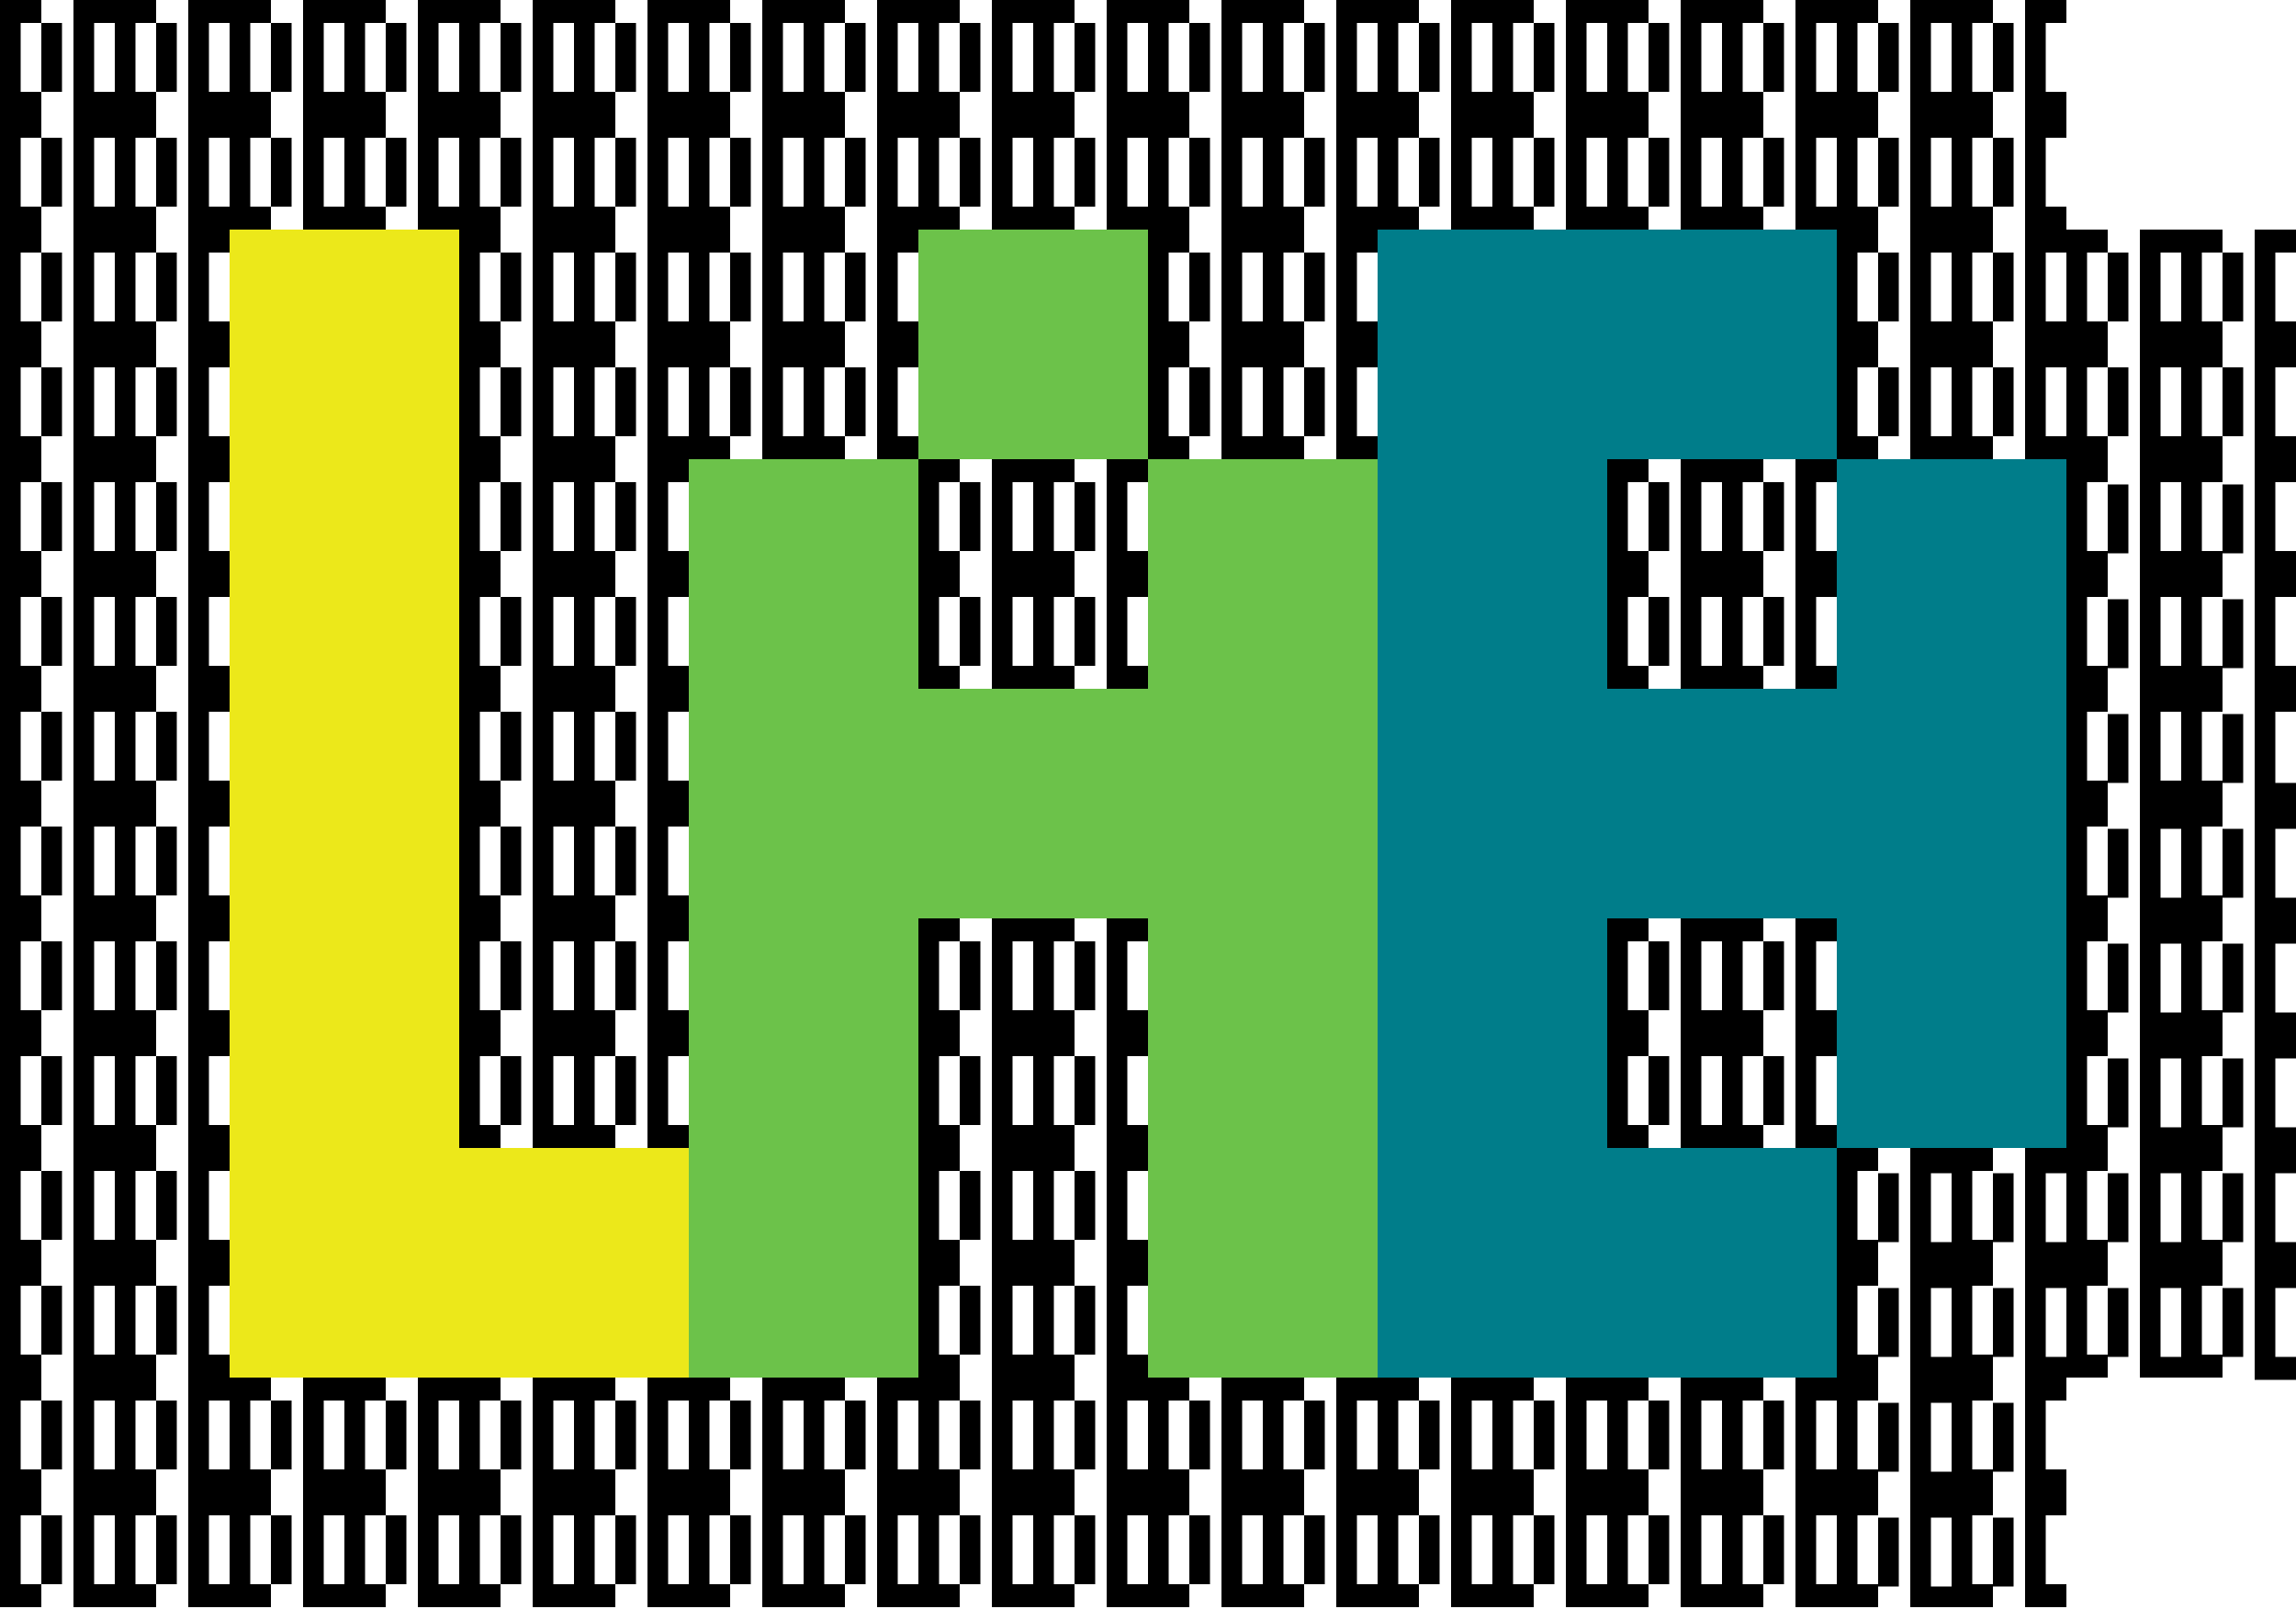 <?xml version="1.0" encoding="utf-8"?>
<svg version="1.1" xmlns="http://www.w3.org/2000/svg" xmlns:xlink="http://www.w3.org/1999/xlink" x="0px" y="0px"
	 viewBox="0 0 100 70.1" style="enable-background:new 0 0 100 70.1;" xml:space="preserve">
<style type="text/css">
	.st0{fill:#007D8A;}
	.st1{fill:#6CC24A;}
	.st2{fill:#ECE81A;}
</style>
<g id="Maillage_DC">
	<g>
		<g>
			<g>
				<rect x="6.8" y="6" width="0.9" height="3"/>
			</g>
		</g>
		<g>
			<g>
				<rect x="6.8" y="1" width="0.9" height="3"/>
			</g>
			<g>
				<path d="M11.8,1V0H8.2v70h3.6v-1h-0.9v-3h0.9v-2h-0.9v-3h0.9v-2h-0.9v-3h0.9v-2h-0.9v-3h0.9v-2h-0.9v-3h0.9v-2h-0.9v-3h0.9v-2
					h-0.9v-3h0.9v-2h-0.9v-3h0.9v-2h-0.9v-3h0.9v-2h-0.9v-3h0.9v-2h-0.9v-3h0.9v-2h-0.9v-3h0.9V9h-0.9V6h0.9V4h-0.9V1H11.8z M10,69
					H9.1v-3H10V69z M10,64H9.1v-3H10V64z M10,59H9.1v-3H10V59z M10,54H9.1v-3H10V54z M10,49H9.1v-3H10V49z M10,44H9.1v-3H10V44z
					 M10,39H9.1v-3H10V39z M10,34H9.1v-3H10V34z M10,29H9.1v-3H10V29z M10,24H9.1v-3H10V24z M10,19H9.1v-3H10V19z M10,14H9.1v-3H10
					V14z M10,9H9.1V6H10V9z M10,4H9.1V1H10V4z"/>
			</g>
		</g>
		<g>
			<g>
				<rect x="1.8" y="1" width="0.9" height="3"/>
			</g>
			<g>
				<path d="M6.8,1V0H3.2v70h3.6v-1H5.9v-3h0.9v-2H5.9v-3h0.9v-2H5.9v-3h0.9v-2H5.9v-3h0.9v-2H5.9v-3h0.9v-2H5.9v-3h0.9v-2H5.9v-3
					h0.9v-2H5.9v-3h0.9v-2H5.9v-3h0.9v-2H5.9v-3h0.9v-2H5.9v-3h0.9v-2H5.9v-3h0.9V9H5.9V6h0.9V4H5.9V1H6.8z M5,69H4.1v-3H5V69z
					 M5,64H4.1v-3H5V64z M5,59H4.1v-3H5V59z M5,54H4.1v-3H5V54z M5,49H4.1v-3H5V49z M5,44H4.1v-3H5V44z M5,39H4.1v-3H5V39z M5,34
					H4.1v-3H5V34z M5,29H4.1v-3H5V29z M5,24H4.1v-3H5V24z M5,19H4.1v-3H5V19z M5,14H4.1v-3H5V14z M4.1,1H5v3H4.1V1z M4.1,6H5v3H4.1
					V6z"/>
			</g>
		</g>
		<g>
			<g>
				<rect x="1.8" y="6" width="0.9" height="3"/>
			</g>
		</g>
	</g>
	<g>
		<g>
			<g>
				<rect x="6.8" y="16" width="0.9" height="3"/>
			</g>
		</g>
		<g>
			<g>
				<rect x="6.8" y="11" width="0.9" height="3"/>
			</g>
		</g>
		<g>
			<g>
				<rect x="1.8" y="11" width="0.9" height="3"/>
			</g>
		</g>
		<g>
			<g>
				<rect x="1.8" y="16" width="0.9" height="3"/>
			</g>
		</g>
	</g>
	<g>
		<g>
			<g>
				<rect x="6.8" y="26" width="0.9" height="3"/>
			</g>
		</g>
		<g>
			<g>
				<rect x="6.8" y="21" width="0.9" height="3"/>
			</g>
		</g>
		<g>
			<g>
				<rect x="1.8" y="21" width="0.9" height="3"/>
			</g>
		</g>
		<g>
			<g>
				<rect x="1.8" y="26" width="0.9" height="3"/>
			</g>
		</g>
	</g>
	<g>
		<g>
			<g>
				<rect x="6.8" y="36" width="0.9" height="3"/>
			</g>
		</g>
		<g>
			<g>
				<rect x="6.8" y="31" width="0.9" height="3"/>
			</g>
		</g>
		<g>
			<g>
				<rect x="1.8" y="31" width="0.9" height="3"/>
			</g>
		</g>
		<g>
			<g>
				<rect x="1.8" y="36" width="0.9" height="3"/>
			</g>
		</g>
	</g>
	<g>
		<g>
			<g>
				<rect x="6.8" y="46" width="0.9" height="3"/>
			</g>
		</g>
		<g>
			<g>
				<rect x="6.8" y="41" width="0.9" height="3"/>
			</g>
		</g>
		<g>
			<g>
				<rect x="1.8" y="41" width="0.9" height="3"/>
			</g>
		</g>
		<g>
			<g>
				<rect x="1.8" y="46" width="0.9" height="3"/>
			</g>
		</g>
	</g>
	<g>
		<g>
			<g>
				<rect x="6.8" y="56" width="0.9" height="3"/>
			</g>
		</g>
		<g>
			<g>
				<rect x="6.8" y="51" width="0.9" height="3"/>
			</g>
		</g>
		<g>
			<g>
				<polygon points="0.9,1 0.9,4 1.8,4 1.8,6 0.9,6 0.9,9 1.8,9 1.8,11 0.9,11 0.9,14 1.8,14 1.8,16 0.9,16 0.9,19 1.8,19 1.8,21
					0.9,21 0.9,24 1.8,24 1.8,26 0.9,26 0.9,29 1.8,29 1.8,31 0.9,31 0.9,34 1.8,34 1.8,36 0.9,36 0.9,39 1.8,39 1.8,41 0.9,41
					0.9,44 1.8,44 1.8,46 0.9,46 0.9,49 1.8,49 1.8,51 0.9,51 0.9,54 1.8,54 1.8,56 0.9,56 0.9,59 1.8,59 1.8,61 0.9,61 0.9,64
					1.8,64 1.8,66 0.9,66 0.9,69 1.8,69 1.8,70 0,70 0,0 1.8,0 1.8,1 				"/>
				<rect x="1.8" y="51" width="0.9" height="3"/>
			</g>
		</g>
		<g>
			<g>
				<rect x="1.8" y="56" width="0.9" height="3"/>
			</g>
		</g>
	</g>
	<g>
		<g>
			<g>
				<rect x="6.8" y="66" width="0.9" height="3"/>
			</g>
		</g>
		<g>
			<g>
				<rect x="6.8" y="61" width="0.9" height="3"/>
			</g>
		</g>
		<g>
			<g>
				<rect x="1.8" y="61" width="0.9" height="3"/>
			</g>
		</g>
		<g>
			<g>
				<rect x="1.8" y="66" width="0.9" height="3"/>
			</g>
		</g>
	</g>
	<g>
		<g>
			<g>
				<rect x="16.8" y="6" width="0.9" height="3"/>
			</g>
		</g>
		<g>
			<g>
				<rect x="16.8" y="1" width="0.9" height="3"/>
			</g>
			<g>
				<path d="M21.8,1V0h-3.6v70h3.6v-1h-0.9v-3h0.9v-2h-0.9v-3h0.9v-2h-0.9v-3h0.9v-2h-0.9v-3h0.9v-2h-0.9v-3h0.9v-2h-0.9v-3h0.9v-2
					h-0.9v-3h0.9v-2h-0.9v-3h0.9v-2h-0.9v-3h0.9v-2h-0.9v-3h0.9v-2h-0.9v-3h0.9v-2h-0.9v-3h0.9V9h-0.9V6h0.9V4h-0.9V1H21.8z M20,69
					h-0.9v-3H20V69z M20,64h-0.9v-3H20V64z M20,59h-0.9v-3H20V59z M20,54h-0.9v-3H20V54z M20,49h-0.9v-3H20V49z M20,44h-0.9v-3H20
					V44z M20,39h-0.9v-3H20V39z M20,34h-0.9v-3H20V34z M20,29h-0.9v-3H20V29z M20,24h-0.9v-3H20V24z M20,19h-0.9v-3H20V19z M20,14
					h-0.9v-3H20V14z M20,9h-0.9V6H20V9z M20,4h-0.9V1H20V4z"/>
			</g>
		</g>
		<g>
			<g>
				<rect x="11.8" y="1" width="0.9" height="3"/>
			</g>
			<g>
				<path d="M16.8,1V0h-3.6v70h3.6v-1h-0.9v-3h0.9v-2h-0.9v-3h0.9v-2h-0.9v-3h0.9v-2h-0.9v-3h0.9v-2h-0.9v-3h0.9v-2h-0.9v-3h0.9v-2
					h-0.9v-3h0.9v-2h-0.9v-3h0.9v-2h-0.9v-3h0.9v-2h-0.9v-3h0.9v-2h-0.9v-3h0.9v-2h-0.9v-3h0.9V9h-0.9V6h0.9V4h-0.9V1H16.8z M15,69
					h-0.9v-3H15V69z M15,64h-0.9v-3H15V64z M15,59h-0.9v-3H15V59z M15,54h-0.9v-3H15V54z M15,49h-0.9v-3H15V49z M15,44h-0.9v-3H15
					V44z M15,39h-0.9v-3H15V39z M15,34h-0.9v-3H15V34z M15,29h-0.9v-3H15V29z M15,24h-0.9v-3H15V24z M15,19h-0.9v-3H15V19z M15,14
					h-0.9v-3H15V14z M14.1,1H15v3h-0.9V1z M14.1,6H15v3h-0.9V6z"/>
			</g>
		</g>
		<g>
			<g>
				<rect x="11.8" y="6" width="0.9" height="3"/>
			</g>
		</g>
	</g>
	<g>
		<g>
			<g>
				<rect x="16.8" y="16" width="0.9" height="3"/>
			</g>
		</g>
		<g>
			<g>
				<rect x="16.8" y="11" width="0.9" height="3"/>
			</g>
		</g>
		<g>
			<g>
				<rect x="11.8" y="11" width="0.9" height="3"/>
			</g>
		</g>
		<g>
			<g>
				<rect x="11.8" y="16" width="0.9" height="3"/>
			</g>
		</g>
	</g>
	<g>
		<g>
			<g>
				<rect x="16.8" y="26" width="0.9" height="3"/>
			</g>
		</g>
		<g>
			<g>
				<rect x="16.8" y="21" width="0.9" height="3"/>
			</g>
		</g>
		<g>
			<g>
				<rect x="11.8" y="21" width="0.9" height="3"/>
			</g>
		</g>
		<g>
			<g>
				<rect x="11.8" y="26" width="0.9" height="3"/>
			</g>
		</g>
	</g>
	<g>
		<g>
			<g>
				<rect x="16.8" y="36" width="0.9" height="3"/>
			</g>
		</g>
		<g>
			<g>
				<rect x="16.8" y="31" width="0.9" height="3"/>
			</g>
		</g>
		<g>
			<g>
				<rect x="11.8" y="31" width="0.9" height="3"/>
			</g>
		</g>
		<g>
			<g>
				<rect x="11.8" y="36" width="0.9" height="3"/>
			</g>
		</g>
	</g>
	<g>
		<g>
			<g>
				<rect x="16.8" y="46" width="0.9" height="3"/>
			</g>
		</g>
		<g>
			<g>
				<rect x="16.8" y="41" width="0.9" height="3"/>
			</g>
		</g>
		<g>
			<g>
				<rect x="11.8" y="41" width="0.9" height="3"/>
			</g>
		</g>
		<g>
			<g>
				<rect x="11.8" y="46" width="0.9" height="3"/>
			</g>
		</g>
	</g>
	<g>
		<g>
			<g>
				<rect x="16.8" y="56" width="0.9" height="3"/>
			</g>
		</g>
		<g>
			<g>
				<rect x="16.8" y="51" width="0.9" height="3"/>
			</g>
		</g>
		<g>
			<g>
				<rect x="11.8" y="51" width="0.9" height="3"/>
			</g>
		</g>
		<g>
			<g>
				<rect x="11.8" y="56" width="0.9" height="3"/>
			</g>
		</g>
	</g>
	<g>
		<g>
			<g>
				<rect x="16.8" y="66" width="0.9" height="3"/>
			</g>
		</g>
		<g>
			<g>
				<rect x="16.8" y="61" width="0.9" height="3"/>
			</g>
		</g>
		<g>
			<g>
				<rect x="11.8" y="61" width="0.9" height="3"/>
			</g>
		</g>
		<g>
			<g>
				<rect x="11.8" y="66" width="0.9" height="3"/>
			</g>
		</g>
	</g>
	<g>
		<g>
			<g>
				<rect x="26.8" y="6" width="0.9" height="3"/>
			</g>
		</g>
		<g>
			<g>
				<rect x="26.8" y="1" width="0.9" height="3"/>
			</g>
			<g>
				<path d="M31.8,1V0h-3.6v70h3.6v-1h-0.9v-3h0.9v-2h-0.9v-3h0.9v-2h-0.9v-3h0.9v-2h-0.9v-3h0.9v-2h-0.9v-3h0.9v-2h-0.9v-3h0.9v-2
					h-0.9v-3h0.9v-2h-0.9v-3h0.9v-2h-0.9v-3h0.9v-2h-0.9v-3h0.9v-2h-0.9v-3h0.9v-2h-0.9v-3h0.9V9h-0.9V6h0.9V4h-0.9V1H31.8z M30,69
					h-0.9v-3H30V69z M30,64h-0.9v-3H30V64z M30,59h-0.9v-3H30V59z M30,54h-0.9v-3H30V54z M30,49h-0.9v-3H30V49z M30,44h-0.9v-3H30
					V44z M30,39h-0.9v-3H30V39z M30,34h-0.9v-3H30V34z M30,29h-0.9v-3H30V29z M30,24h-0.9v-3H30V24z M30,19h-0.9v-3H30V19z M30,14
					h-0.9v-3H30V14z M30,9h-0.9V6H30V9z M30,4h-0.9V1H30V4z"/>
			</g>
		</g>
		<g>
			<g>
				<rect x="21.8" y="1" width="0.9" height="3"/>
			</g>
			<g>
				<path d="M26.8,1V0h-3.6v70h3.6v-1h-0.9v-3h0.9v-2h-0.9v-3h0.9v-2h-0.9v-3h0.9v-2h-0.9v-3h0.9v-2h-0.9v-3h0.9v-2h-0.9v-3h0.9v-2
					h-0.9v-3h0.9v-2h-0.9v-3h0.9v-2h-0.9v-3h0.9v-2h-0.9v-3h0.9v-2h-0.9v-3h0.9v-2h-0.9v-3h0.9V9h-0.9V6h0.9V4h-0.9V1H26.8z M25,69
					h-0.9v-3H25V69z M25,64h-0.9v-3H25V64z M25,59h-0.9v-3H25V59z M25,54h-0.9v-3H25V54z M25,49h-0.9v-3H25V49z M25,44h-0.9v-3H25
					V44z M25,39h-0.9v-3H25V39z M25,34h-0.9v-3H25V34z M25,29h-0.9v-3H25V29z M25,24h-0.9v-3H25V24z M25,19h-0.9v-3H25V19z M25,14
					h-0.9v-3H25V14z M24.1,1H25v3h-0.9V1z M24.1,6H25v3h-0.9V6z"/>
			</g>
		</g>
		<g>
			<g>
				<rect x="21.8" y="6" width="0.9" height="3"/>
			</g>
		</g>
	</g>
	<g>
		<g>
			<g>
				<rect x="26.8" y="16" width="0.9" height="3"/>
			</g>
		</g>
		<g>
			<g>
				<rect x="26.8" y="11" width="0.9" height="3"/>
			</g>
		</g>
		<g>
			<g>
				<rect x="21.8" y="11" width="0.9" height="3"/>
			</g>
		</g>
		<g>
			<g>
				<rect x="21.8" y="16" width="0.9" height="3"/>
			</g>
		</g>
	</g>
	<g>
		<g>
			<g>
				<rect x="26.8" y="26" width="0.9" height="3"/>
			</g>
		</g>
		<g>
			<g>
				<rect x="26.8" y="21" width="0.9" height="3"/>
			</g>
		</g>
		<g>
			<g>
				<rect x="21.8" y="21" width="0.9" height="3"/>
			</g>
		</g>
		<g>
			<g>
				<rect x="21.8" y="26" width="0.9" height="3"/>
			</g>
		</g>
	</g>
	<g>
		<g>
			<g>
				<rect x="26.8" y="36" width="0.9" height="3"/>
			</g>
		</g>
		<g>
			<g>
				<rect x="26.8" y="31" width="0.9" height="3"/>
			</g>
		</g>
		<g>
			<g>
				<rect x="21.8" y="31" width="0.9" height="3"/>
			</g>
		</g>
		<g>
			<g>
				<rect x="21.8" y="36" width="0.9" height="3"/>
			</g>
		</g>
	</g>
	<g>
		<g>
			<g>
				<rect x="26.8" y="46" width="0.9" height="3"/>
			</g>
		</g>
		<g>
			<g>
				<rect x="26.8" y="41" width="0.9" height="3"/>
			</g>
		</g>
		<g>
			<g>
				<rect x="21.8" y="41" width="0.9" height="3"/>
			</g>
		</g>
		<g>
			<g>
				<rect x="21.8" y="46" width="0.9" height="3"/>
			</g>
		</g>
	</g>
	<g>
		<g>
			<g>
				<rect x="26.8" y="56" width="0.9" height="3"/>
			</g>
		</g>
		<g>
			<g>
				<rect x="26.8" y="51" width="0.9" height="3"/>
			</g>
		</g>
		<g>
			<g>
				<rect x="21.8" y="51" width="0.9" height="3"/>
			</g>
		</g>
		<g>
			<g>
				<rect x="21.8" y="56" width="0.9" height="3"/>
			</g>
		</g>
	</g>
	<g>
		<g>
			<g>
				<rect x="26.8" y="66" width="0.9" height="3"/>
			</g>
		</g>
		<g>
			<g>
				<rect x="26.8" y="61" width="0.9" height="3"/>
			</g>
		</g>
		<g>
			<g>
				<rect x="21.8" y="61" width="0.9" height="3"/>
			</g>
		</g>
		<g>
			<g>
				<rect x="21.8" y="66" width="0.9" height="3"/>
			</g>
		</g>
	</g>
	<g>
		<g>
			<g>
				<rect x="36.8" y="6" width="0.9" height="3"/>
			</g>
		</g>
		<g>
			<g>
				<rect x="36.8" y="1" width="0.9" height="3"/>
			</g>
			<g>
				<path d="M41.8,1V0h-3.6v70h3.6v-1h-0.9v-3h0.9v-2h-0.9v-3h0.9v-2h-0.9v-3h0.9v-2h-0.9v-3h0.9v-2h-0.9v-3h0.9v-2h-0.9v-3h0.9v-2
					h-0.9v-3h0.9v-2h-0.9v-3h0.9v-2h-0.9v-3h0.9v-2h-0.9v-3h0.9v-2h-0.9v-3h0.9v-2h-0.9v-3h0.9V9h-0.9V6h0.9V4h-0.9V1H41.8z M40,69
					h-0.9v-3H40V69z M40,64h-0.9v-3H40V64z M40,59h-0.9v-3H40V59z M40,54h-0.9v-3H40V54z M40,49h-0.9v-3H40V49z M40,44h-0.9v-3H40
					V44z M40,39h-0.9v-3H40V39z M40,34h-0.9v-3H40V34z M40,29h-0.9v-3H40V29z M40,24h-0.9v-3H40V24z M40,19h-0.9v-3H40V19z M40,14
					h-0.9v-3H40V14z M40,9h-0.9V6H40V9z M40,4h-0.9V1H40V4z"/>
			</g>
		</g>
		<g>
			<g>
				<rect x="31.8" y="1" width="0.9" height="3"/>
			</g>
			<g>
				<path d="M36.8,1V0h-3.6v70h3.6v-1h-0.9v-3h0.9v-2h-0.9v-3h0.9v-2h-0.9v-3h0.9v-2h-0.9v-3h0.9v-2h-0.9v-3h0.9v-2h-0.9v-3h0.9v-2
					h-0.9v-3h0.9v-2h-0.9v-3h0.9v-2h-0.9v-3h0.9v-2h-0.9v-3h0.9v-2h-0.9v-3h0.9v-2h-0.9v-3h0.9V9h-0.9V6h0.9V4h-0.9V1H36.8z M35,69
					h-0.9v-3H35V69z M35,64h-0.9v-3H35V64z M35,59h-0.9v-3H35V59z M35,54h-0.9v-3H35V54z M35,49h-0.9v-3H35V49z M35,44h-0.9v-3H35
					V44z M35,39h-0.9v-3H35V39z M35,34h-0.9v-3H35V34z M35,29h-0.9v-3H35V29z M35,24h-0.9v-3H35V24z M35,19h-0.9v-3H35V19z M35,14
					h-0.9v-3H35V14z M34.1,1H35v3h-0.9V1z M34.1,6H35v3h-0.9V6z"/>
			</g>
		</g>
		<g>
			<g>
				<rect x="31.8" y="6" width="0.9" height="3"/>
			</g>
		</g>
	</g>
	<g>
		<g>
			<g>
				<rect x="36.8" y="16" width="0.9" height="3"/>
			</g>
		</g>
		<g>
			<g>
				<rect x="36.8" y="11" width="0.9" height="3"/>
			</g>
		</g>
		<g>
			<g>
				<rect x="31.8" y="11" width="0.9" height="3"/>
			</g>
		</g>
		<g>
			<g>
				<rect x="31.8" y="16" width="0.9" height="3"/>
			</g>
		</g>
	</g>
	<g>
		<g>
			<g>
				<rect x="36.8" y="26" width="0.9" height="3"/>
			</g>
		</g>
		<g>
			<g>
				<rect x="36.8" y="21" width="0.9" height="3"/>
			</g>
		</g>
		<g>
			<g>
				<rect x="31.8" y="21" width="0.9" height="3"/>
			</g>
		</g>
		<g>
			<g>
				<rect x="31.8" y="26" width="0.9" height="3"/>
			</g>
		</g>
	</g>
	<g>
		<g>
			<g>
				<rect x="36.8" y="36" width="0.9" height="3"/>
			</g>
		</g>
		<g>
			<g>
				<rect x="36.8" y="31" width="0.9" height="3"/>
			</g>
		</g>
		<g>
			<g>
				<rect x="31.8" y="31" width="0.9" height="3"/>
			</g>
		</g>
		<g>
			<g>
				<rect x="31.8" y="36" width="0.9" height="3"/>
			</g>
		</g>
	</g>
	<g>
		<g>
			<g>
				<rect x="36.8" y="46" width="0.9" height="3"/>
			</g>
		</g>
		<g>
			<g>
				<rect x="36.8" y="41" width="0.9" height="3"/>
			</g>
		</g>
		<g>
			<g>
				<rect x="31.8" y="41" width="0.9" height="3"/>
			</g>
		</g>
		<g>
			<g>
				<rect x="31.8" y="46" width="0.9" height="3"/>
			</g>
		</g>
	</g>
	<g>
		<g>
			<g>
				<rect x="36.8" y="56" width="0.9" height="3"/>
			</g>
		</g>
		<g>
			<g>
				<rect x="36.8" y="51" width="0.9" height="3"/>
			</g>
		</g>
		<g>
			<g>
				<rect x="31.8" y="51" width="0.9" height="3"/>
			</g>
		</g>
		<g>
			<g>
				<rect x="31.8" y="56" width="0.9" height="3"/>
			</g>
		</g>
	</g>
	<g>
		<g>
			<g>
				<rect x="36.8" y="66" width="0.9" height="3"/>
			</g>
		</g>
		<g>
			<g>
				<rect x="36.8" y="61" width="0.9" height="3"/>
			</g>
		</g>
		<g>
			<g>
				<rect x="31.8" y="61" width="0.9" height="3"/>
			</g>
		</g>
		<g>
			<g>
				<rect x="31.8" y="66" width="0.9" height="3"/>
			</g>
		</g>
	</g>
	<g>
		<g>
			<g>
				<rect x="46.8" y="6" width="0.9" height="3"/>
			</g>
		</g>
		<g>
			<g>
				<rect x="46.8" y="1" width="0.9" height="3"/>
			</g>
			<g>
				<path d="M51.8,1V0h-3.6v70h3.6v-1h-0.9v-3h0.9v-2h-0.9v-3h0.9v-2h-0.9v-3h0.9v-2h-0.9v-3h0.9v-2h-0.9v-3h0.9v-2h-0.9v-3h0.9v-2
					h-0.9v-3h0.9v-2h-0.9v-3h0.9v-2h-0.9v-3h0.9v-2h-0.9v-3h0.9v-2h-0.9v-3h0.9v-2h-0.9v-3h0.9V9h-0.9V6h0.9V4h-0.9V1H51.8z M50,69
					h-0.9v-3H50V69z M50,64h-0.9v-3H50V64z M50,59h-0.9v-3H50V59z M50,54h-0.9v-3H50V54z M50,49h-0.9v-3H50V49z M50,44h-0.9v-3H50
					V44z M50,39h-0.9v-3H50V39z M50,34h-0.9v-3H50V34z M50,29h-0.9v-3H50V29z M50,24h-0.9v-3H50V24z M50,19h-0.9v-3H50V19z M50,14
					h-0.9v-3H50V14z M50,9h-0.9V6H50V9z M50,4h-0.9V1H50V4z"/>
			</g>
		</g>
		<g>
			<g>
				<rect x="41.8" y="1" width="0.9" height="3"/>
			</g>
			<g>
				<path d="M46.8,1V0h-3.6v70h3.6v-1h-0.9v-3h0.9v-2h-0.9v-3h0.9v-2h-0.9v-3h0.9v-2h-0.9v-3h0.9v-2h-0.9v-3h0.9v-2h-0.9v-3h0.9v-2
					h-0.9v-3h0.9v-2h-0.9v-3h0.9v-2h-0.9v-3h0.9v-2h-0.9v-3h0.9v-2h-0.9v-3h0.9v-2h-0.9v-3h0.9V9h-0.9V6h0.9V4h-0.9V1H46.8z M45,69
					h-0.9v-3H45V69z M45,64h-0.9v-3H45V64z M45,59h-0.9v-3H45V59z M45,54h-0.9v-3H45V54z M45,49h-0.9v-3H45V49z M45,44h-0.9v-3H45
					V44z M45,39h-0.9v-3H45V39z M45,34h-0.9v-3H45V34z M45,29h-0.9v-3H45V29z M45,24h-0.9v-3H45V24z M45,19h-0.9v-3H45V19z M45,14
					h-0.9v-3H45V14z M44.1,1H45v3h-0.9V1z M44.1,6H45v3h-0.9V6z"/>
			</g>
		</g>
		<g>
			<g>
				<rect x="41.8" y="6" width="0.9" height="3"/>
			</g>
		</g>
	</g>
	<g>
		<g>
			<g>
				<rect x="46.8" y="16" width="0.9" height="3"/>
			</g>
		</g>
		<g>
			<g>
				<rect x="46.8" y="11" width="0.9" height="3"/>
			</g>
		</g>
		<g>
			<g>
				<rect x="41.8" y="11" width="0.9" height="3"/>
			</g>
		</g>
		<g>
			<g>
				<rect x="41.8" y="16" width="0.9" height="3"/>
			</g>
		</g>
	</g>
	<g>
		<g>
			<g>
				<rect x="46.8" y="26" width="0.9" height="3"/>
			</g>
		</g>
		<g>
			<g>
				<rect x="46.8" y="21" width="0.9" height="3"/>
			</g>
		</g>
		<g>
			<g>
				<rect x="41.8" y="21" width="0.9" height="3"/>
			</g>
		</g>
		<g>
			<g>
				<rect x="41.8" y="26" width="0.9" height="3"/>
			</g>
		</g>
	</g>
	<g>
		<g>
			<g>
				<rect x="46.8" y="36" width="0.9" height="3"/>
			</g>
		</g>
		<g>
			<g>
				<rect x="46.8" y="31" width="0.9" height="3"/>
			</g>
		</g>
		<g>
			<g>
				<rect x="41.8" y="31" width="0.9" height="3"/>
			</g>
		</g>
		<g>
			<g>
				<rect x="41.8" y="36" width="0.9" height="3"/>
			</g>
		</g>
	</g>
	<g>
		<g>
			<g>
				<rect x="46.8" y="46" width="0.9" height="3"/>
			</g>
		</g>
		<g>
			<g>
				<rect x="46.8" y="41" width="0.9" height="3"/>
			</g>
		</g>
		<g>
			<g>
				<rect x="41.8" y="41" width="0.9" height="3"/>
			</g>
		</g>
		<g>
			<g>
				<rect x="41.8" y="46" width="0.9" height="3"/>
			</g>
		</g>
	</g>
	<g>
		<g>
			<g>
				<rect x="46.8" y="56" width="0.9" height="3"/>
			</g>
		</g>
		<g>
			<g>
				<rect x="46.8" y="51" width="0.9" height="3"/>
			</g>
		</g>
		<g>
			<g>
				<rect x="41.8" y="51" width="0.9" height="3"/>
			</g>
		</g>
		<g>
			<g>
				<rect x="41.8" y="56" width="0.9" height="3"/>
			</g>
		</g>
	</g>
	<g>
		<g>
			<g>
				<rect x="46.8" y="66" width="0.9" height="3"/>
			</g>
		</g>
		<g>
			<g>
				<rect x="46.8" y="61" width="0.9" height="3"/>
			</g>
		</g>
		<g>
			<g>
				<rect x="41.8" y="61" width="0.9" height="3"/>
			</g>
		</g>
		<g>
			<g>
				<rect x="41.8" y="66" width="0.9" height="3"/>
			</g>
		</g>
	</g>
	<g>
		<g>
			<g>
				<rect x="56.8" y="6" width="0.9" height="3"/>
			</g>
		</g>
		<g>
			<g>
				<rect x="56.8" y="1" width="0.9" height="3"/>
			</g>
			<g>
				<path d="M61.8,1V0h-3.6v70h3.6v-1h-0.9v-3h0.9v-2h-0.9v-3h0.9v-2h-0.9v-3h0.9v-2h-0.9v-3h0.9v-2h-0.9v-3h0.9v-2h-0.9v-3h0.9v-2
					h-0.9v-3h0.9v-2h-0.9v-3h0.9v-2h-0.9v-3h0.9v-2h-0.9v-3h0.9v-2h-0.9v-3h0.9v-2h-0.9v-3h0.9V9h-0.9V6h0.9V4h-0.9V1H61.8z M60,69
					h-0.9v-3H60V69z M60,64h-0.9v-3H60V64z M60,59h-0.9v-3H60V59z M60,54h-0.9v-3H60V54z M60,49h-0.9v-3H60V49z M60,44h-0.9v-3H60
					V44z M60,39h-0.9v-3H60V39z M60,34h-0.9v-3H60V34z M60,29h-0.9v-3H60V29z M60,24h-0.9v-3H60V24z M60,19h-0.9v-3H60V19z M60,14
					h-0.9v-3H60V14z M60,9h-0.9V6H60V9z M60,4h-0.9V1H60V4z"/>
			</g>
		</g>
		<g>
			<g>
				<rect x="51.8" y="1" width="0.9" height="3"/>
			</g>
			<g>
				<path d="M56.8,1V0h-3.6v70h3.6v-1h-0.9v-3h0.9v-2h-0.9v-3h0.9v-2h-0.9v-3h0.9v-2h-0.9v-3h0.9v-2h-0.9v-3h0.9v-2h-0.9v-3h0.9v-2
					h-0.9v-3h0.9v-2h-0.9v-3h0.9v-2h-0.9v-3h0.9v-2h-0.9v-3h0.9v-2h-0.9v-3h0.9v-2h-0.9v-3h0.9V9h-0.9V6h0.9V4h-0.9V1H56.8z M55,69
					h-0.9v-3H55V69z M55,64h-0.9v-3H55V64z M55,59h-0.9v-3H55V59z M55,54h-0.9v-3H55V54z M55,49h-0.9v-3H55V49z M55,44h-0.9v-3H55
					V44z M55,39h-0.9v-3H55V39z M55,34h-0.9v-3H55V34z M55,29h-0.9v-3H55V29z M55,24h-0.9v-3H55V24z M55,19h-0.9v-3H55V19z M55,14
					h-0.9v-3H55V14z M54.1,1H55v3h-0.9V1z M54.1,6H55v3h-0.9V6z"/>
			</g>
		</g>
		<g>
			<g>
				<rect x="51.8" y="6" width="0.9" height="3"/>
			</g>
		</g>
	</g>
	<g>
		<g>
			<g>
				<rect x="56.8" y="16" width="0.9" height="3"/>
			</g>
		</g>
		<g>
			<g>
				<rect x="56.8" y="11" width="0.9" height="3"/>
			</g>
		</g>
		<g>
			<g>
				<rect x="51.8" y="11" width="0.9" height="3"/>
			</g>
		</g>
		<g>
			<g>
				<rect x="51.8" y="16" width="0.9" height="3"/>
			</g>
		</g>
	</g>
	<g>
		<g>
			<g>
				<rect x="56.8" y="26" width="0.9" height="3"/>
			</g>
		</g>
		<g>
			<g>
				<rect x="56.8" y="21" width="0.9" height="3"/>
			</g>
		</g>
		<g>
			<g>
				<rect x="51.8" y="21" width="0.9" height="3"/>
			</g>
		</g>
		<g>
			<g>
				<rect x="51.8" y="26" width="0.9" height="3"/>
			</g>
		</g>
	</g>
	<g>
		<g>
			<g>
				<rect x="56.8" y="36" width="0.9" height="3"/>
			</g>
		</g>
		<g>
			<g>
				<rect x="56.8" y="31" width="0.9" height="3"/>
			</g>
		</g>
		<g>
			<g>
				<rect x="51.8" y="31" width="0.9" height="3"/>
			</g>
		</g>
		<g>
			<g>
				<rect x="51.8" y="36" width="0.9" height="3"/>
			</g>
		</g>
	</g>
	<g>
		<g>
			<g>
				<rect x="56.8" y="46" width="0.9" height="3"/>
			</g>
		</g>
		<g>
			<g>
				<rect x="56.8" y="41" width="0.9" height="3"/>
			</g>
		</g>
		<g>
			<g>
				<rect x="51.8" y="41" width="0.9" height="3"/>
			</g>
		</g>
		<g>
			<g>
				<rect x="51.8" y="46" width="0.9" height="3"/>
			</g>
		</g>
	</g>
	<g>
		<g>
			<g>
				<rect x="56.8" y="56" width="0.9" height="3"/>
			</g>
		</g>
		<g>
			<g>
				<rect x="56.8" y="51" width="0.9" height="3"/>
			</g>
		</g>
		<g>
			<g>
				<rect x="51.8" y="51" width="0.9" height="3"/>
			</g>
		</g>
		<g>
			<g>
				<rect x="51.8" y="56" width="0.9" height="3"/>
			</g>
		</g>
	</g>
	<g>
		<g>
			<g>
				<rect x="56.8" y="66" width="0.9" height="3"/>
			</g>
		</g>
		<g>
			<g>
				<rect x="56.8" y="61" width="0.9" height="3"/>
			</g>
		</g>
		<g>
			<g>
				<rect x="51.8" y="61" width="0.9" height="3"/>
			</g>
		</g>
		<g>
			<g>
				<rect x="51.8" y="66" width="0.9" height="3"/>
			</g>
		</g>
	</g>
	<g>
		<g>
			<g>
				<rect x="66.8" y="6" width="0.9" height="3"/>
			</g>
		</g>
		<g>
			<g>
				<rect x="66.8" y="1" width="0.9" height="3"/>
			</g>
			<g>
				<path d="M71.8,1V0h-3.6v70h3.6v-1h-0.9v-3h0.9v-2h-0.9v-3h0.9v-2h-0.9v-3h0.9v-2h-0.9v-3h0.9v-2h-0.9v-3h0.9v-2h-0.9v-3h0.9v-2
					h-0.9v-3h0.9v-2h-0.9v-3h0.9v-2h-0.9v-3h0.9v-2h-0.9v-3h0.9v-2h-0.9v-3h0.9v-2h-0.9v-3h0.9V9h-0.9V6h0.9V4h-0.9V1H71.8z M70,69
					h-0.9v-3H70V69z M70,64h-0.9v-3H70V64z M70,59h-0.9v-3H70V59z M70,54h-0.9v-3H70V54z M70,49h-0.9v-3H70V49z M70,44h-0.9v-3H70
					V44z M70,39h-0.9v-3H70V39z M70,34h-0.9v-3H70V34z M70,29h-0.9v-3H70V29z M70,24h-0.9v-3H70V24z M70,19h-0.9v-3H70V19z M70,14
					h-0.9v-3H70V14z M70,9h-0.9V6H70V9z M70,4h-0.9V1H70V4z"/>
			</g>
		</g>
		<g>
			<g>
				<rect x="61.8" y="1" width="0.9" height="3"/>
			</g>
			<g>
				<path d="M66.8,1V0h-3.6v70h3.6v-1h-0.9v-3h0.9v-2h-0.9v-3h0.9v-2h-0.9v-3h0.9v-2h-0.9v-3h0.9v-2h-0.9v-3h0.9v-2h-0.9v-3h0.9v-2
					h-0.9v-3h0.9v-2h-0.9v-3h0.9v-2h-0.9v-3h0.9v-2h-0.9v-3h0.9v-2h-0.9v-3h0.9v-2h-0.9v-3h0.9V9h-0.9V6h0.9V4h-0.9V1H66.8z M65,69
					h-0.9v-3H65V69z M65,64h-0.9v-3H65V64z M65,59h-0.9v-3H65V59z M65,54h-0.9v-3H65V54z M65,49h-0.9v-3H65V49z M65,44h-0.9v-3H65
					V44z M65,39h-0.9v-3H65V39z M65,34h-0.9v-3H65V34z M65,29h-0.9v-3H65V29z M65,24h-0.9v-3H65V24z M65,19h-0.9v-3H65V19z M65,14
					h-0.9v-3H65V14z M64.1,1H65v3h-0.9V1z M64.1,6H65v3h-0.9V6z"/>
			</g>
		</g>
		<g>
			<g>
				<rect x="61.8" y="6" width="0.9" height="3"/>
			</g>
		</g>
	</g>
	<g>
		<g>
			<g>
				<rect x="66.8" y="16" width="0.9" height="3"/>
			</g>
		</g>
		<g>
			<g>
				<rect x="66.8" y="11" width="0.9" height="3"/>
			</g>
		</g>
		<g>
			<g>
				<rect x="61.8" y="11" width="0.9" height="3"/>
			</g>
		</g>
		<g>
			<g>
				<rect x="61.8" y="16" width="0.9" height="3"/>
			</g>
		</g>
	</g>
	<g>
		<g>
			<g>
				<rect x="66.8" y="26" width="0.9" height="3"/>
			</g>
		</g>
		<g>
			<g>
				<rect x="66.8" y="21" width="0.9" height="3"/>
			</g>
		</g>
		<g>
			<g>
				<rect x="61.8" y="21" width="0.9" height="3"/>
			</g>
		</g>
		<g>
			<g>
				<rect x="61.8" y="26" width="0.9" height="3"/>
			</g>
		</g>
	</g>
	<g>
		<g>
			<g>
				<rect x="66.8" y="36" width="0.9" height="3"/>
			</g>
		</g>
		<g>
			<g>
				<rect x="66.8" y="31" width="0.9" height="3"/>
			</g>
		</g>
		<g>
			<g>
				<rect x="61.8" y="31" width="0.9" height="3"/>
			</g>
		</g>
		<g>
			<g>
				<rect x="61.8" y="36" width="0.9" height="3"/>
			</g>
		</g>
	</g>
	<g>
		<g>
			<g>
				<rect x="66.8" y="46" width="0.9" height="3"/>
			</g>
		</g>
		<g>
			<g>
				<rect x="66.8" y="41" width="0.9" height="3"/>
			</g>
		</g>
		<g>
			<g>
				<rect x="61.8" y="41" width="0.9" height="3"/>
			</g>
		</g>
		<g>
			<g>
				<rect x="61.8" y="46" width="0.9" height="3"/>
			</g>
		</g>
	</g>
	<g>
		<g>
			<g>
				<rect x="66.8" y="56" width="0.9" height="3"/>
			</g>
		</g>
		<g>
			<g>
				<rect x="66.8" y="51" width="0.9" height="3"/>
			</g>
		</g>
		<g>
			<g>
				<rect x="61.8" y="51" width="0.9" height="3"/>
			</g>
		</g>
		<g>
			<g>
				<rect x="61.8" y="56" width="0.9" height="3"/>
			</g>
		</g>
	</g>
	<g>
		<g>
			<g>
				<rect x="66.8" y="66" width="0.9" height="3"/>
			</g>
		</g>
		<g>
			<g>
				<rect x="66.8" y="61" width="0.9" height="3"/>
			</g>
		</g>
		<g>
			<g>
				<rect x="61.8" y="61" width="0.9" height="3"/>
			</g>
		</g>
		<g>
			<g>
				<rect x="61.8" y="66" width="0.9" height="3"/>
			</g>
		</g>
	</g>
	<g>
		<g>
			<g>
				<rect x="76.8" y="6" width="0.9" height="3"/>
			</g>
		</g>
		<g>
			<g>
				<rect x="76.8" y="1" width="0.9" height="3"/>
			</g>
			<g>
				<path d="M81.8,1V0H80v0h-1.8v70H80v0h1.8v-1h-0.9v-3h0.9v-2h-0.9v-3h0.9v-2h-0.9v-3h0.9v-2h-0.9v-3h0.9v-2h-0.9v-3h0.9v-2h-0.9
					v-3h0.9v-2h-0.9v-3h0.9v-2h-0.9v-3h0.9v-2h-0.9v-3h0.9v-2h-0.9v-3h0.9v-2h-0.9v-3h0.9v-2h-0.9v-3h0.9V9h-0.9V6h0.9V4h-0.9V1
					H81.8z M79.1,1H80v3h-0.9V1z M80,69h-0.9v-3H80V69z M80,64h-0.9v-3H80V64z M80,59h-0.9v-3H80V59z M80,54h-0.9v-3H80V54z M80,49
					h-0.9v-3H80V49z M80,44h-0.9v-3H80V44z M80,39h-0.9v-3H80V39z M80,34h-0.9v-3H80V34z M80,29h-0.9v-3H80V29z M80,24h-0.9v-3H80
					V24z M80,19h-0.9v-3H80V19z M80,14h-0.9v-3H80V14z M80,9h-0.9V6H80V9z"/>
			</g>
		</g>
		<g>
			<g>
				<rect x="71.8" y="1" width="0.9" height="3"/>
			</g>
			<g>
				<path d="M76.8,1V0h-3.6v70h3.6v-1h-0.9v-3h0.9v-2h-0.9v-3h0.9v-2h-0.9v-3h0.9v-2h-0.9v-3h0.9v-2h-0.9v-3h0.9v-2h-0.9v-3h0.9v-2
					h-0.9v-3h0.9v-2h-0.9v-3h0.9v-2h-0.9v-3h0.9v-2h-0.9v-3h0.9v-2h-0.9v-3h0.9v-2h-0.9v-3h0.9V9h-0.9V6h0.9V4h-0.9V1H76.8z M75,69
					h-0.9v-3H75V69z M75,64h-0.9v-3H75V64z M75,59h-0.9v-3H75V59z M75,54h-0.9v-3H75V54z M75,49h-0.9v-3H75V49z M75,44h-0.9v-3H75
					V44z M75,39h-0.9v-3H75V39z M75,34h-0.9v-3H75V34z M75,29h-0.9v-3H75V29z M75,24h-0.9v-3H75V24z M75,19h-0.9v-3H75V19z M75,14
					h-0.9v-3H75V14z M74.1,1H75v3h-0.9V1z M74.1,6H75v3h-0.9V6z"/>
			</g>
		</g>
		<g>
			<g>
				<rect x="71.8" y="6" width="0.9" height="3"/>
			</g>
		</g>
	</g>
	<g>
		<g>
			<g>
				<rect x="76.8" y="16" width="0.9" height="3"/>
			</g>
		</g>
		<g>
			<g>
				<rect x="76.8" y="11" width="0.9" height="3"/>
			</g>
		</g>
		<g>
			<g>
				<rect x="71.8" y="11" width="0.9" height="3"/>
			</g>
		</g>
		<g>
			<g>
				<rect x="71.8" y="16" width="0.9" height="3"/>
			</g>
		</g>
	</g>
	<g>
		<g>
			<g>
				<rect x="76.8" y="26" width="0.9" height="3"/>
			</g>
		</g>
		<g>
			<g>
				<rect x="76.8" y="21" width="0.9" height="3"/>
			</g>
		</g>
		<g>
			<g>
				<rect x="71.8" y="21" width="0.9" height="3"/>
			</g>
		</g>
		<g>
			<g>
				<rect x="71.8" y="26" width="0.9" height="3"/>
			</g>
		</g>
	</g>
	<g>
		<g>
			<g>
				<rect x="76.8" y="36" width="0.9" height="3"/>
			</g>
		</g>
		<g>
			<g>
				<rect x="76.8" y="31" width="0.9" height="3"/>
			</g>
		</g>
		<g>
			<g>
				<rect x="71.8" y="31" width="0.9" height="3"/>
			</g>
		</g>
		<g>
			<g>
				<rect x="71.8" y="36" width="0.9" height="3"/>
			</g>
		</g>
	</g>
	<g>
		<g>
			<g>
				<rect x="76.8" y="46" width="0.9" height="3"/>
			</g>
		</g>
		<g>
			<g>
				<rect x="76.8" y="41" width="0.9" height="3"/>
			</g>
		</g>
		<g>
			<g>
				<rect x="71.8" y="41" width="0.9" height="3"/>
			</g>
		</g>
		<g>
			<g>
				<rect x="71.8" y="46" width="0.9" height="3"/>
			</g>
		</g>
	</g>
	<g>
		<g>
			<g>
				<rect x="76.8" y="56" width="0.9" height="3"/>
			</g>
		</g>
		<g>
			<g>
				<rect x="76.8" y="51" width="0.9" height="3"/>
			</g>
		</g>
		<g>
			<g>
				<rect x="71.8" y="51" width="0.9" height="3"/>
			</g>
		</g>
		<g>
			<g>
				<rect x="71.8" y="56" width="0.9" height="3"/>
			</g>
		</g>
	</g>
	<g>
		<g>
			<g>
				<rect x="76.8" y="66" width="0.9" height="3"/>
			</g>
		</g>
		<g>
			<g>
				<rect x="76.8" y="61" width="0.9" height="3"/>
			</g>
		</g>
		<g>
			<g>
				<rect x="71.8" y="61" width="0.9" height="3"/>
			</g>
		</g>
		<g>
			<g>
				<rect x="71.8" y="66" width="0.9" height="3"/>
			</g>
		</g>
	</g>
	<g>
		<g>
			<g>
				<rect x="86.8" y="6" width="0.9" height="3"/>
			</g>
		</g>
		<g>
			<g>
				<rect x="86.8" y="1" width="0.9" height="3"/>
			</g>
			<g>
				<path d="M91.8,11v-1H90V9h-0.9V6H90V4h-0.9V1H90V0h-1.8v70H90v-1h-0.9v-3H90v-2h-0.9v-3H90v-1h1.8v-1h-0.9v-3h0.9v-2h-0.9v-3
					h0.9v-2h-0.9v-3h0.9v-2h-0.9v-3h0.9v-2h-0.9v-3h0.9v-2h-0.9v-3h0.9v-2h-0.9v-3h0.9v-2h-0.9v-3h0.9v-2h-0.9v-3h0.9v-2h-0.9v-3
					H91.8z M90,59.1h-0.9v-3H90V59.1z M90,54.1h-0.9v-3H90V54.1z M90,49.1h-0.9v-3H90V49.1z M90,44.1h-0.9v-3H90V44.1z M90,39.1
					h-0.9v-3H90V39.1z M90,34.1h-0.9v-3H90V34.1z M90,29h-0.9v-3H90V29z M90,24h-0.9v-3H90V24z M90,19h-0.9v-3H90V19z M90,14h-0.9
					v-3H90V14z"/>
			</g>
		</g>
		<g>
			<g>
				<rect x="81.8" y="1" width="0.9" height="3"/>
			</g>
			<g>
				<path d="M86.8,1V0h-3.6v70h3.6v-1h-0.9v-3h0.9v-2h-0.9v-3h0.9v-2h-0.9v-3h0.9v-2h-0.9v-3h0.9v-2h-0.9v-3h0.9v-2h-0.9v-3h0.9v-2
					h-0.9v-3h0.9v-2h-0.9v-3h0.9v-2h-0.9v-3h0.9v-2h-0.9v-3h0.9v-2h-0.9v-3h0.9v-2h-0.9v-3h0.9V9h-0.9V6h0.9V4h-0.9V1H86.8z
					 M85,69.1h-0.9v-3H85V69.1z M85,64.1h-0.9v-3H85V64.1z M85,59.1h-0.9v-3H85V59.1z M85,54.1h-0.9v-3H85V54.1z M85,49.1h-0.9v-3
					H85V49.1z M85,44.1h-0.9v-3H85V44.1z M85,39.1h-0.9v-3H85V39.1z M85,34.1h-0.9v-3H85V34.1z M85,29h-0.9v-3H85V29z M85,24h-0.9
					v-3H85V24z M85,19h-0.9v-3H85V19z M85,14h-0.9v-3H85V14z M84.1,1H85v3h-0.9V1z M84.1,6H85v3h-0.9V6z"/>
			</g>
		</g>
		<g>
			<g>
				<rect x="81.8" y="6" width="0.9" height="3"/>
			</g>
		</g>
	</g>
	<g>
		<g>
			<g>
				<rect x="86.8" y="16" width="0.9" height="3"/>
			</g>
		</g>
		<g>
			<g>
				<rect x="86.8" y="11" width="0.9" height="3"/>
			</g>
		</g>
		<g>
			<g>
				<rect x="81.8" y="11" width="0.9" height="3"/>
			</g>
		</g>
		<g>
			<g>
				<rect x="81.8" y="16" width="0.9" height="3"/>
			</g>
		</g>
	</g>
	<g>
		<g>
			<g>
				<rect x="86.8" y="26.1" width="0.9" height="3"/>
			</g>
		</g>
		<g>
			<g>
				<rect x="86.8" y="21.1" width="0.9" height="3"/>
			</g>
		</g>
		<g>
			<g>
				<rect x="81.8" y="21.1" width="0.9" height="3"/>
			</g>
		</g>
		<g>
			<g>
				<rect x="81.8" y="26.1" width="0.9" height="3"/>
			</g>
		</g>
	</g>
	<g>
		<g>
			<g>
				<rect x="86.8" y="36.1" width="0.9" height="3"/>
			</g>
		</g>
		<g>
			<g>
				<rect x="86.8" y="31.1" width="0.9" height="3"/>
			</g>
		</g>
		<g>
			<g>
				<rect x="81.8" y="31.1" width="0.9" height="3"/>
			</g>
		</g>
		<g>
			<g>
				<rect x="81.8" y="36.1" width="0.9" height="3"/>
			</g>
		</g>
	</g>
	<g>
		<g>
			<g>
				<rect x="86.8" y="46.1" width="0.9" height="3"/>
			</g>
		</g>
		<g>
			<g>
				<rect x="86.8" y="41.1" width="0.9" height="3"/>
			</g>
		</g>
		<g>
			<g>
				<rect x="81.8" y="41.1" width="0.9" height="3"/>
			</g>
		</g>
		<g>
			<g>
				<rect x="81.8" y="46.1" width="0.9" height="3"/>
			</g>
		</g>
	</g>
	<g>
		<g>
			<g>
				<rect x="86.8" y="56.1" width="0.9" height="3"/>
			</g>
		</g>
		<g>
			<g>
				<rect x="86.8" y="51.1" width="0.9" height="3"/>
			</g>
		</g>
		<g>
			<g>
				<rect x="81.8" y="51.1" width="0.9" height="3"/>
			</g>
		</g>
		<g>
			<g>
				<rect x="81.8" y="56.1" width="0.9" height="3"/>
			</g>
		</g>
	</g>
	<g>
		<g>
			<g>
				<rect x="86.8" y="66.1" width="0.9" height="3"/>
			</g>
		</g>
		<g>
			<g>
				<rect x="86.8" y="61.1" width="0.9" height="3"/>
			</g>
		</g>
		<g>
			<g>
				<rect x="81.8" y="61.1" width="0.9" height="3"/>
			</g>
		</g>
		<g>
			<g>
				<rect x="81.8" y="66.1" width="0.9" height="3"/>
			</g>
		</g>
	</g>
	<g>
		<g>
			<g>
				<rect x="96.8" y="26.1" width="0.9" height="3"/>
			</g>
		</g>
		<g>
			<g>
				<rect x="96.8" y="21.1" width="0.9" height="3"/>
			</g>
		</g>
		<g>
			<g>
				<rect x="91.8" y="21.1" width="0.9" height="3"/>
			</g>
		</g>
		<g>
			<g>
				<rect x="91.8" y="26.1" width="0.9" height="3"/>
			</g>
		</g>
	</g>
	<g>
		<g>
			<g>
				<rect x="96.8" y="56.1" width="0.9" height="3"/>
			</g>
		</g>
		<g>
			<g>
				<rect x="96.8" y="51.1" width="0.9" height="3"/>
			</g>
		</g>
		<g>
			<g>
				<rect x="91.8" y="51.1" width="0.9" height="3"/>
			</g>
		</g>
		<g>
			<g>
				<rect x="91.8" y="56.1" width="0.9" height="3"/>
			</g>
		</g>
	</g>
	<g>
		<g>
			<g>
				<rect x="96.8" y="46.1" width="0.9" height="3"/>
			</g>
		</g>
		<g>
			<g>
				<rect x="96.8" y="41.1" width="0.9" height="3"/>
			</g>
		</g>
		<g>
			<g>
				<rect x="91.8" y="41.1" width="0.9" height="3"/>
			</g>
		</g>
		<g>
			<g>
				<rect x="91.8" y="46.1" width="0.9" height="3"/>
			</g>
		</g>
	</g>
	<g>
		<g>
			<g>
				<rect x="96.8" y="36.1" width="0.9" height="3"/>
			</g>
		</g>
		<g>
			<g>
				<rect x="96.8" y="31.1" width="0.9" height="3"/>
			</g>
		</g>
		<g>
			<g>
				<rect x="91.8" y="31.1" width="0.9" height="3"/>
			</g>
		</g>
		<g>
			<g>
				<rect x="91.8" y="36.1" width="0.9" height="3"/>
			</g>
		</g>
	</g>
	<g>
		<g>
			<g>
				<rect x="96.8" y="16" width="0.9" height="3"/>
			</g>
		</g>
		<g>
			<g>
				<rect x="96.8" y="11" width="0.9" height="3"/>
			</g>
			<g>
				<polygon points="99.1,11 99.1,14 100,14 100,16 99.1,16 99.1,19 100,19 100,21 99.1,21 99.1,24 100,24 100,26 99.1,26 99.1,29
					100,29 100,31 99.1,31 99.1,34.1 100,34.1 100,36.1 99.1,36.1 99.1,39.1 100,39.1 100,41.1 99.1,41.1 99.1,44.1 100,44.1
					100,46.1 99.1,46.1 99.1,49.1 100,49.1 100,51.1 99.1,51.1 99.1,54.1 100,54.1 100,56.1 99.1,56.1 99.1,59.1 100,59.1 100,60.1
					98.2,60.1 98.2,10 100,10 100,11 				"/>
			</g>
		</g>
		<g>
			<g>
				<rect x="91.8" y="11" width="0.9" height="3"/>
			</g>
			<g>
				<path d="M96.8,11v-1h-3.6v50h3.6v-1h-0.9v-3h0.9v-2h-0.9v-3h0.9v-2h-0.9v-3h0.9v-2h-0.9v-3h0.9v-2h-0.9v-3h0.9v-2h-0.9v-3h0.9
					v-2h-0.9v-3h0.9v-2h-0.9v-3h0.9v-2h-0.9v-3h0.9v-2h-0.9v-3H96.8z M95,59.1h-0.9v-3H95V59.1z M95,54.1h-0.9v-3H95V54.1z M94.1,11
					H95v3h-0.9V11z M94.1,16H95v3h-0.9V16z M94.1,21H95v3h-0.9V21z M94.1,26H95v3h-0.9V26z M94.1,31H95v3h-0.9V31z M94.1,36.1H95v3
					h-0.9V36.1z M94.1,41.1H95v3h-0.9V41.1z M94.1,46.1H95v3h-0.9V46.1z"/>
			</g>
		</g>
		<g>
			<g>
				<rect x="91.8" y="16" width="0.9" height="3"/>
			</g>
		</g>
	</g>
</g>
<g id="LAB">
	<polygon id="B" class="st0" points="90,20 90,50 80,50 80,40 70,40 70,50 80,50 80,60 60,60 60,10 80,10 80,20 70,20 70,30 80,30
		80,20 	"/>
	<g id="A">
		<rect x="40" y="10" class="st1" width="10" height="10"/>
		<polygon class="st1" points="60,20 60,60 50,60 50,40 40,40 40,60 30,60 30,20 40,20 40,30 50,30 50,20 		"/>
	</g>
	<polygon id="L" class="st2" points="30,50 30,60 10,60 10,10 20,10 20,50 	"/>
</g>
</svg>
